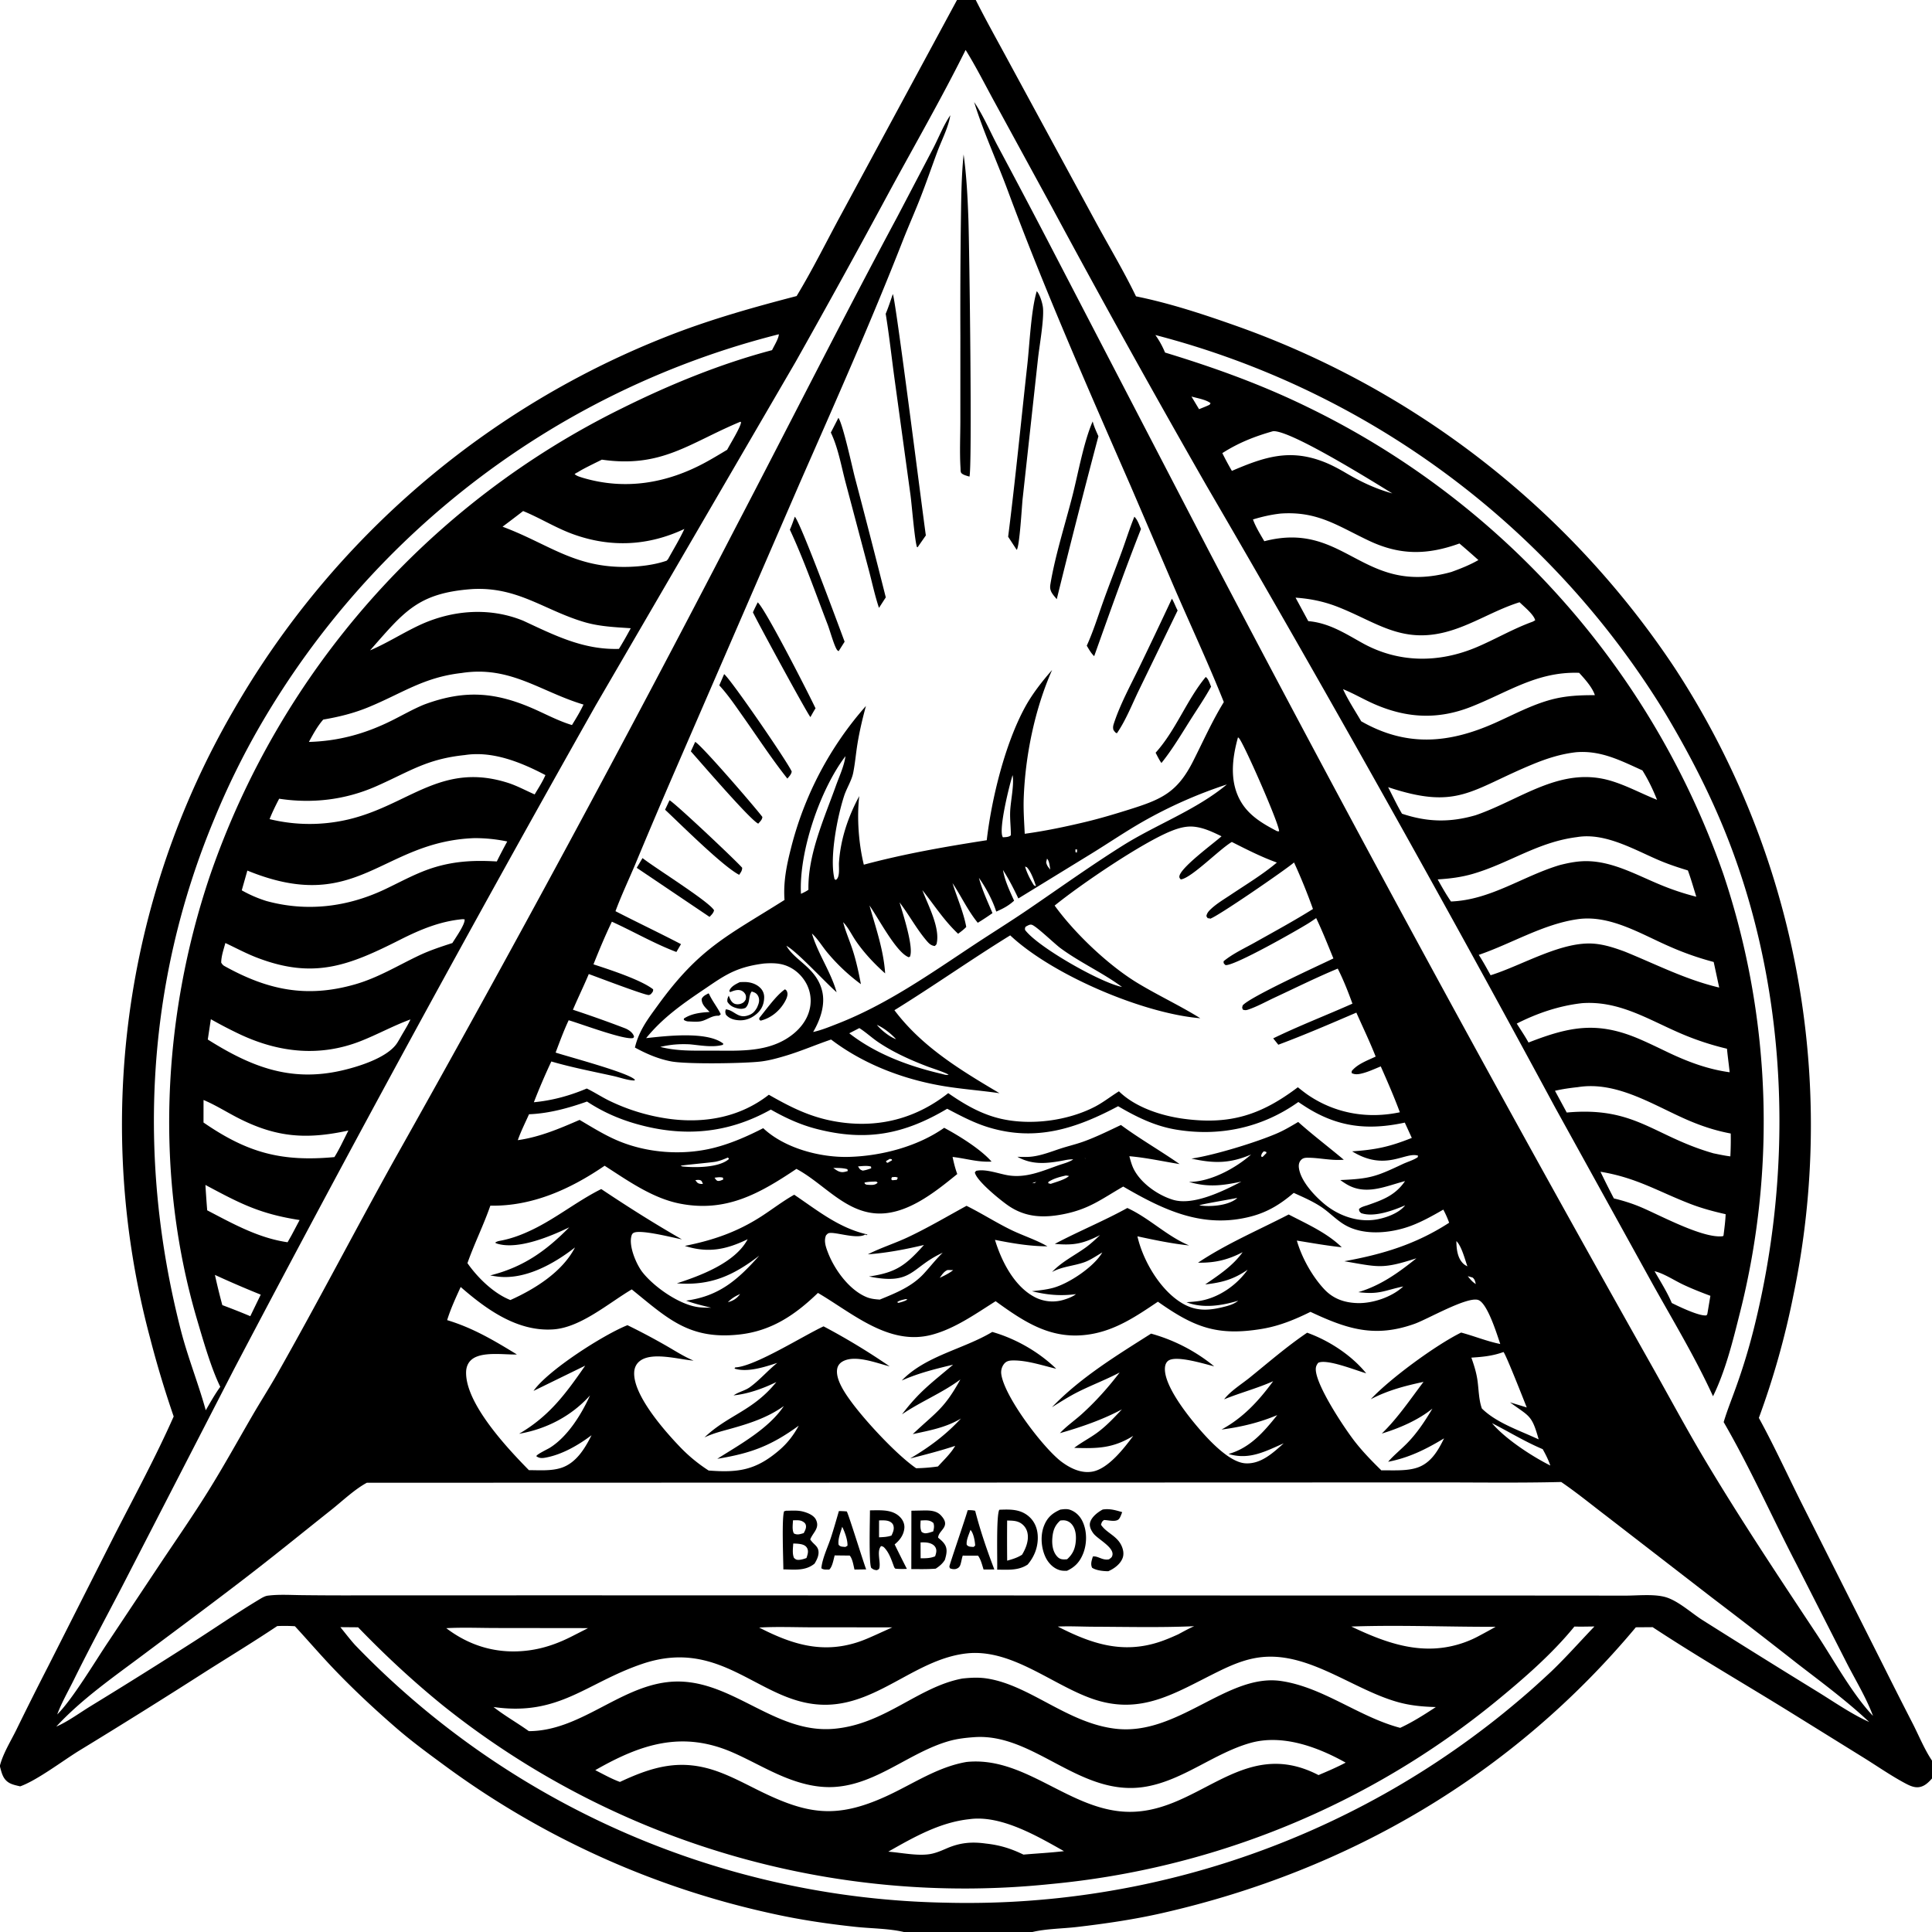 <svg xmlns="http://www.w3.org/2000/svg" viewBox="0 0 256 256"><path d="M126.807 0h2.485c1.471 2.918 3.08 5.763 4.626 8.642l11.264 20.753c1.774 3.27 3.726 6.525 5.343 9.873 4.381.887 8.737 2.311 12.95 3.798q1.11.39 2.214.802t2.198.847 2.18.891q1.085.457 2.161.935t2.143.979 2.122 1.021q1.056.522 2.101 1.065t2.08 1.106 2.055 1.149 2.033 1.19 2.008 1.23 1.983 1.272 1.957 1.31 1.93 1.351 1.902 1.389 1.873 1.427 1.845 1.465 1.814 1.502 1.783 1.538q.885.779 1.753 1.574.868.796 1.72 1.61.851.813 1.686 1.643.836.83 1.654 1.678.818.846 1.619 1.71t1.584 1.743 1.549 1.775 1.512 1.805q.747.91 1.476 1.836.728.925 1.438 1.865t1.4 1.894 1.361 1.922 1.322 1.95q.743 1.137 1.458 2.292.715 1.156 1.401 2.328.686 1.173 1.344 2.362.657 1.189 1.285 2.394t1.225 2.425 1.166 2.454 1.106 2.482 1.044 2.508.983 2.533.92 2.557.857 2.578.793 2.599.73 2.617q.349 1.313.665 2.635.317 1.32.6 2.65.284 1.328.535 2.663t.47 2.677.404 2.686.338 2.696.271 2.704q.12 1.353.206 2.709t.138 2.714.072 2.716.005 2.717q-.013 1.358-.061 2.716-.047 1.358-.128 2.714-.08 1.357-.194 2.71-.114 1.354-.261 2.705t-.327 2.697-.393 2.689-.46 2.677q-.245 1.337-.524 2.666-.823 4.1-1.96 8.124-1.136 4.024-2.58 7.948c2.05 3.737 3.828 7.642 5.74 11.452l10.744 21.344q1.964 3.934 3.975 7.845c.792 1.578 1.5 3.302 2.482 4.769v2.369c-.51.578-1.088 1.136-1.907 1.162-.64.02-1.268-.32-1.815-.617-1.783-.967-3.504-2.158-5.227-3.234l-9.447-5.86c-6.189-3.845-12.535-7.493-18.618-11.501l-2.226.016c-16.315 19.524-37.996 32.23-62.747 37.866-3.705.845-7.54 1.405-11.312 1.845-1.897.222-4.042.225-5.885.662h-17.057c-1.986-.465-4.29-.458-6.329-.673-3.714-.394-7.47-.95-11.117-1.762q-1.465-.32-2.922-.678-1.456-.357-2.903-.752-1.446-.395-2.882-.83-1.435-.433-2.86-.903-1.423-.471-2.834-.98-1.411-.508-2.808-1.053-1.397-.546-2.78-1.127-1.382-.582-2.748-1.2t-2.716-1.272-2.683-1.342-2.645-1.412-2.608-1.482-2.568-1.55q-1.273-.79-2.526-1.615-1.252-.826-2.483-1.683-1.23-.857-2.438-1.747c-2.158-1.585-4.322-3.171-6.349-4.925-2.875-2.487-5.709-5.129-8.335-7.878-1.76-1.843-3.42-3.778-5.148-5.652a22 22 0 0 0-2.344-.021c-3.07 2.05-6.224 3.974-9.344 5.946q-8.386 5.373-16.889 10.557c-2.182 1.34-5.555 3.92-7.826 4.736-.484-.118-1.034-.218-1.466-.472-.815-.478-.979-1.29-1.208-2.133v-.183c.419-1.586 1.41-3.177 2.14-4.651q2.087-4.275 4.262-8.506l8.828-17.454c2.642-5.152 5.44-10.32 7.783-15.612q-1.77-5.139-3.128-10.401-.348-1.3-.664-2.608t-.6-2.624-.536-2.637-.47-2.65-.405-2.66-.339-2.67q-.153-1.338-.273-2.678t-.207-2.683-.141-2.687-.075-2.69-.009-2.692.058-2.69.124-2.689q.078-1.344.19-2.685.111-1.34.256-2.679t.322-2.672q.177-1.334.388-2.663.21-1.329.453-2.653.243-1.323.518-2.64.276-1.318.583-2.628.308-1.31.648-2.612t.712-2.595.776-2.577.838-2.557.902-2.536q.466-1.263.963-2.513.498-1.25 1.026-2.488t1.086-2.463 1.146-2.434 1.207-2.406 1.265-2.376 1.323-2.343q.605-1.053 1.234-2.094.628-1.04 1.277-2.067.65-1.026 1.322-2.039.671-1.012 1.364-2.01.693-.999 1.407-1.982.713-.983 1.448-1.951.734-.968 1.489-1.92t1.53-1.888 1.569-1.856 1.608-1.821 1.647-1.787 1.684-1.752 1.72-1.715 1.757-1.68q.888-.83 1.792-1.64.905-.811 1.826-1.603.922-.792 1.86-1.564t1.893-1.524 1.924-1.484 1.956-1.442 1.986-1.4 2.014-1.359 2.043-1.315q1.03-.647 2.071-1.272t2.097-1.228q1.055-.602 2.123-1.182t2.147-1.138 2.171-1.092q1.091-.534 2.194-1.045t2.215-.999 2.236-.951 2.255-.904c5.458-2.124 11.085-3.706 16.746-5.178 2.163-3.566 4.03-7.383 6.03-11.049zm2.273 13.526c1.21 1.757 2.106 3.905 3.111 5.796q3.295 6.158 6.522 12.35l21.473 41.342q28.438 54.283 58.521 107.673c2.44 4.321 4.78 8.703 7.328 12.962 4.645 7.763 9.64 15.276 14.637 22.812 2.261 3.41 4.753 8.006 7.51 10.903l.11.178.061.08-.061-.08-.11-.178c-.892-2.42-2.361-4.806-3.533-7.111l-6.574-12.924c-3.26-6.269-6.138-12.78-9.68-18.894.483-1.61 1.129-3.183 1.688-4.768q1.281-3.578 2.22-7.259c5.252-20.674 4.713-43.334-2.655-63.435-2.356-6.425-5.423-12.472-8.921-18.341q-.702-1.153-1.431-2.288t-1.486-2.253-1.54-2.217-1.593-2.179-1.644-2.14-1.696-2.1-1.745-2.058q-.886-1.019-1.795-2.016-.91-.997-1.843-1.972t-1.89-1.927-1.934-1.881q-.98-.93-1.98-1.834-1.002-.905-2.024-1.786t-2.066-1.737q-1.043-.856-2.107-1.686-1.064-.831-2.147-1.636-1.084-.804-2.186-1.583t-2.224-1.53q-1.12-.752-2.259-1.476-1.138-.725-2.294-1.422t-2.328-1.366-2.36-1.309-2.39-1.252q-1.204-.612-2.421-1.195-1.218-.582-2.448-1.136-1.231-.553-2.475-1.076t-2.5-1.017-2.524-.956-2.546-.895q-1.279-.433-2.567-.834-1.289-.402-2.587-.772-1.297-.37-2.603-.71c.522.732.938 1.494 1.282 2.322 6.484 1.975 12.667 4.194 18.773 7.17q1.197.579 2.38 1.187t2.35 1.245 2.319 1.303q1.15.666 2.285 1.36 1.135.693 2.252 1.414 1.118.721 2.217 1.47 1.1.748 2.18 1.523t2.142 1.576q1.062.802 2.103 1.629 1.041.826 2.062 1.679 1.021.852 2.02 1.729t1.978 1.778 1.934 1.827 1.888 1.873 1.842 1.919 1.793 1.963 1.746 2.006 1.696 2.049 1.645 2.09 1.593 2.13 1.54 2.167 1.488 2.205 1.433 2.24q.702 1.13 1.377 2.275t1.321 2.309q.647 1.162 1.264 2.34.618 1.177 1.207 2.37.589 1.192 1.148 2.398.56 1.207 1.09 2.427.529 1.22 1.028 2.452.5 1.233.97 2.477.469 1.244.907 2.5.293.873.57 1.75.277.879.538 1.762t.507 1.77.475 1.78.444 1.787.411 1.795q.198.9.38 1.803.181.902.347 1.808t.314 1.814q.15.91.283 1.82.133.911.25 1.825t.218 1.829.184 1.832.153 1.835.12 1.838.086 1.84.054 1.84.02 1.842-.011 1.841q-.014.921-.045 1.842-.03.92-.077 1.84t-.11 1.838q-.064.919-.143 1.836-.08.917-.176 1.833t-.209 1.83-.24 1.826q-.129.912-.274 1.821-.144.91-.305 1.816-.161.907-.339 1.81-.177.904-.37 1.805T231 172.1t-.435 1.79c-.924 3.676-1.906 7.715-3.581 11.121-2.369-5.182-5.3-10.017-8.065-14.986L206.036 146.7q-22.405-41.562-46.175-82.36-10.553-18.43-20.614-37.134l-7.416-13.6c-1.278-2.326-2.48-4.737-3.882-6.989-3.177 6.392-6.767 12.624-10.17 18.902q-6.082 11.288-12.374 22.461L78.956 93.426q-24.646 43.653-47.964 88.029l-14.953 29.04c-2.094 4.015-4.236 7.993-6.238 12.056-.744 1.51-1.638 3.052-2.22 4.625l-.057.073.057-.073c2.03-2.003 5.078-7.122 6.777-9.645l7.057-10.606c2.065-3.084 4.186-6.147 6.149-9.298 2.067-3.317 3.949-6.731 5.911-10.109 1.082-1.86 2.245-3.673 3.306-5.546 5.26-9.288 10.187-18.78 15.369-28.113q23.378-41.555 45.289-83.902c7.173-13.731 14.132-27.564 21.454-41.22l4.782-9.13c.73-1.418 1.355-3.028 2.248-4.337-.242 1.576-1.145 3.295-1.702 4.79-.758 2.031-1.458 4.083-2.248 6.105-.75 1.922-1.594 3.807-2.347 5.729-4.234 10.82-8.958 21.425-13.63 32.063l-16.462 37.958q-2.737 6.308-5.378 12.657c-.87 2.052-1.826 4.076-2.6 6.166 2.88 1.481 5.809 2.869 8.68 4.365l-.61 1.04c-2.95-1.118-5.681-2.712-8.548-4.014-.89 1.855-1.678 3.742-2.439 5.652 2.035.668 6.273 2.032 7.904 3.307.028.32-.11.394-.295.641-.09.039-.17.104-.267.116-.478.062-7.08-2.467-7.963-2.778-.664 1.59-1.426 3.142-2.1 4.729 2.304.76 4.644 1.59 6.91 2.46.44.17.998.546 1.157 1.012.052.151.028.113-.067.264-1 .374-7.141-1.946-8.564-2.342-.657 1.394-1.183 2.844-1.73 4.282 1.68.55 9.808 2.706 10.514 3.611l-.089.089c-.901-.024-1.881-.397-2.77-.594-2.742-.606-5.529-1.139-8.225-1.927a86 86 0 0 0-2.314 5.402c2.427-.226 4.768-.868 7.01-1.819.995.482 1.934 1.1 2.931 1.593a26.3 26.3 0 0 0 8.246 2.459c4.653.57 9.218-.308 12.948-3.227 3.334 1.907 6.121 3.262 10.02 3.716 5.093.594 9.738-.766 13.75-3.927 2.145 1.491 4.352 2.78 6.92 3.381 3.975.93 8.906.296 12.53-1.59 1.095-.57 2.114-1.38 3.17-2.034 2.17 2.125 5.597 3.236 8.546 3.637 6.173.839 10.3-.504 15.16-4.174.483.381.967.773 1.48 1.114 3.61 2.399 7.846 3.086 12.037 2.2-.763-2.056-1.643-4.073-2.53-6.078-.744.301-1.523.667-2.294.88-.521.145-1.083.269-1.568-.001l.014-.26c.757-.942 2.103-1.412 3.173-1.921-.776-1.966-1.701-3.892-2.559-5.824-3.427 1.473-6.845 2.948-10.34 4.254l-.677-.843c3.43-1.67 7.011-3.047 10.498-4.599-.573-1.576-1.187-3.147-1.946-4.644-2.82 1.17-5.578 2.544-8.348 3.833-1.142.532-2.331 1.2-3.518 1.598-.295.099-.394.089-.687.023-.146-.276-.12-.274-.042-.58.947-1.118 10.133-5.306 12.02-6.221-.737-1.791-1.448-3.6-2.285-5.346q-.476.337-.966.65c-1.347.856-10.023 5.8-11.062 5.572-.208-.228-.246-.177-.237-.505 1.202-1 2.793-1.728 4.157-2.494 2.578-1.448 5.177-2.858 7.683-4.428q-1.12-3.138-2.507-6.167c-.976.866-10.39 7.357-11.153 7.462l-.097-.14-.039.117c-.244-.111-.205-.118-.323-.339.073-.4.305-.654.594-.926.77-.726 1.767-1.313 2.647-1.902 2.053-1.374 4.206-2.67 6.097-4.259-2.074-.746-4.005-1.736-5.969-2.728-1.6.925-5.374 4.814-6.768 4.965-.098-.127-.185-.184-.186-.355 0-1.117 4.614-4.474 5.588-5.363-1.17-.566-2.375-1.15-3.686-1.273-1.028-.097-2.033.195-2.977.575-3.886 1.564-12.013 7.089-15.45 9.88 2.675 3.696 7.156 7.95 11.025 10.285 2.707 1.634 5.59 2.973 8.276 4.645-7.602-.631-19.608-5.738-25.187-10.982-5.19 3.2-10.155 6.712-15.343 9.916 3.67 4.876 8.774 7.943 13.926 10.999-2.433-.358-4.896-.53-7.324-.929-5.352-.879-10.672-2.897-14.995-6.185-2.054.698-4.034 1.564-6.118 2.18-1.036.306-2.076.594-3.151.727-2.146.266-9.847.381-11.903-.006-1.712-.322-3.298-1.008-4.82-1.838.544-2.263 1.698-3.754 3.04-5.603 5.546-7.649 9.185-9.158 16.782-13.954l-.01-.14c-.145-2.335.298-4.492.873-6.74q.163-.651.347-1.297t.386-1.286.423-1.274.462-1.261.5-1.246q.258-.62.535-1.232.278-.611.573-1.214t.608-1.197.644-1.178q.331-.585.679-1.16.348-.574.713-1.137t.746-1.116.78-1.094.812-1.07.843-1.044.874-1.02c-.446 1.645-.846 3.328-1.121 5.01-.21 1.279-.313 2.596-.57 3.865-.207 1.022-.868 2.031-1.197 3.038-.887 2.714-1.918 7.98-1.324 10.8.06.287-.007.187.217.338.598-.33.38-1.678.422-2.296.215-3.126 1.206-6.065 2.689-8.811-.335 2.85-.079 6.317.605 9.088 5.346-1.439 10.82-2.39 16.288-3.24.646-5.53 2.416-12.77 5.085-17.652.949-1.736 2.264-3.42 3.572-4.902-2.297 5.186-3.567 11.398-3.76 17.054-.052 1.542.064 3.104.136 4.645 2.673-.363 5.345-.923 7.968-1.548 1.975-.47 3.912-1.05 5.849-1.658 4.277-1.341 6.379-2.228 8.498-6.42 1.335-2.642 2.512-5.294 4.066-7.825-2.012-5.046-4.318-9.983-6.477-14.966l-5.903-13.746c-5.65-12.921-11.34-25.846-16.25-39.072-1.445-3.894-3.227-7.758-4.454-11.72m48.822 77.742.057.05c.67 1.46 1.596 2.865 2.409 4.256 5.992 3.426 11.596 2.952 17.71.228 2.481-1.105 4.884-2.416 7.525-3.114 1.91-.504 3.766-.58 5.726-.573-.318-1.021-1.368-2.185-2.084-2.962-5.566-.192-9.374 2.551-14.3 4.495-4.403 1.738-8.53 1.532-12.85-.358-1.321-.579-2.577-1.315-3.904-1.875l-.232-.097zm-65.874 8.931c-3.376 4.437-6.183 12.697-5.894 18.239.34-.165.686-.314.989-.543-.095-4.666 2.096-9.46 3.644-13.786.433-1.21 1.103-2.64 1.261-3.91l.066-.073zm26.707 13.578-.111.478c.081.431.27.646.549.976l.052.139-.052-.139c-.082-.426-.121-1.15-.437-1.454m-16.58 4.1.064.077c.745 1.986 2.422 5.046 1.87 7.17l-.213.228c-.55-.047-.844-.395-1.187-.806-1.306-1.562-2.261-3.366-3.494-4.974.439 1.485 1.919 5.992 1.373 7.201-.222.073-.132.089-.337-.016-1.622-.831-3.868-5.142-5.021-6.773.837 2.95 1.876 5.922 2.076 8.998-1.45-1.293-2.761-2.682-3.868-4.284-.529-.765-1.05-1.855-1.695-2.501l-.067-.072.067.072c.316 1.213.826 2.378 1.22 3.569.499 1.509.835 3.083 1.132 4.643q-1.263-.93-2.401-2.007-1.139-1.078-2.136-2.288c-.619-.763-1.229-1.771-1.953-2.415l-.057-.073.056.073c.77 2.612 2.417 4.945 3.2 7.547l.073.236c-1.548-1.355-5.237-5.39-6.657-6.16l-.053-.064.053.064c1.13 2.01 3.988 2.907 4.739 5.998.448 1.842-.266 3.851-1.195 5.427 1.09-.238 2.196-.695 3.238-1.102 6.482-2.53 12.165-6.532 17.929-10.349 2.43-1.61 4.91-3.144 7.32-4.787 4.182-2.851 8.255-5.775 12.544-8.468 4.465-2.802 9.739-4.717 13.791-8.097a60.7 60.7 0 0 0-11.138 4.93c-2.293 1.31-4.494 2.809-6.744 4.195l-9.748 5.98c-.613-1.297-1.265-2.562-2.037-3.773.254 1.462.872 2.727 1.474 4.07-.731.671-1.469 1.056-2.368 1.444-.471-1.489-1.39-3.202-2.294-4.47.43 1.62 1.15 3.132 1.798 4.673-.64.448-1.279.879-1.951 1.279-1.323-1.619-2.19-3.525-3.345-5.254.589 1.913 1.461 3.84 1.819 5.808-.33.345-.698.617-1.08.903-1.865-1.759-3.094-3.713-4.663-5.69l-.07-.085zm13.744 4.917c-.109.244-.074.108-.083.413 1.636 2.248 10.017 7.011 12.855 7.572l.078.066-.078-.066c-2.58-1.9-5.57-3.24-8.163-5.151-.756-.557-3.161-2.885-3.772-3.084-.299-.096-.57.122-.837.25m-19.773 12.957.062.053c.578.697 1.686 1.594 2.545 1.897l.184.084.082.09-.082-.09-.184-.084c-.623-.701-1.677-1.541-2.545-1.897zm47.814 22.977c-.701.163-4.845.841-5.02.991 1.412.217 3.596.05 4.798-.79.125-.087.133-.104.222-.2l.06-.073zm22.245.986c-1.576.684-4.14 1.631-5.837 1.029-.222-.224-.243-.224-.277-.533.287-.293.752-.383 1.134-.516 2.055-.712 3.69-1.32 4.97-3.191-2.566.667-5.167 1.942-7.729.428q-.439-.266-.854-.566c3.96-.172 4.716-.442 8.273-2.118.65-.306 1.391-.503 1.987-.905l.049-.205c-1.68-.577-4.302 2.161-8.736-.577 3.156-.216 4.954-.602 7.906-1.779l-.927-2.028c-4.899 1.053-8.915.626-13.222-2.146q-.446-.287-.885-.584c-4.782 3.402-10.395 4.619-16.195 3.657-2.806-.465-5.253-1.673-7.684-3.098-5.56 2.958-10.869 4.707-17.156 2.803-1.937-.587-3.71-1.531-5.494-2.468-5.738 3.403-10.75 4.363-17.317 2.671-2.16-.556-4.122-1.462-6.054-2.562-5.696 3.19-11.575 3.687-17.857 1.891-2.345-.67-4.461-1.614-6.498-2.955-2.477.876-5.045 1.579-7.685 1.685-.504 1.13-1.078 2.264-1.485 3.431 2.894-.405 5.53-1.532 8.187-2.685 1.61.948 3.21 1.95 4.928 2.694 3.945 1.708 8.745 2.06 12.907.998 2.255-.576 4.43-1.532 6.494-2.594 2.823 2.657 7.535 3.904 11.327 3.805 4.295-.111 9.11-1.36 12.654-3.854 1.963 1.053 4.825 2.82 6.276 4.476-1.814.105-3.393-.418-5.165-.615.165.779.344 1.517.622 2.264-2.992 2.43-6.883 5.594-10.981 5.199-4.101-.396-6.876-4.044-10.331-5.881-4.892 3.276-9.332 5.808-15.469 4.595-3.63-.718-6.882-3.041-9.946-5.012-4.511 3.084-9.574 5.394-15.145 5.29-.893 2.585-2.126 5.036-3.032 7.617 1.344 1.925 3.476 4.015 5.69 4.887 3.24-1.453 6.885-3.721 8.558-6.967-2.768 2.163-6.622 4.323-10.278 3.857q-.48-.064-.958-.15c4.357-1.09 7.358-3.208 10.473-6.372-2.423 1.173-6.693 2.973-9.459 2.188-.19-.054-.209-.072-.358-.154.284-.207.518-.222.848-.289 1.497-.302 2.832-.823 4.203-1.493 3.126-1.526 5.898-3.776 9.01-5.325 3.505 2.344 7.023 4.57 10.684 6.666-1.174-.221-5.54-1.36-6.41-.854-.175.101-.234.254-.283.446-.35 1.379.682 3.764 1.48 4.775 1.553 1.968 4.968 4.373 7.544 4.634.51.052 1.026.055 1.538.056-1.113-.279-2.231-.531-3.306-.938 4.384-.592 6.84-2.757 9.688-5.958-3.466 2.66-6.468 4.006-10.913 3.665 3.095-1.001 7.628-2.694 9.313-5.723q.029-.058.056-.117l.048-.06-.048.06c-2.854 1.384-5.256 1.86-8.316.881 3.77-.754 6.956-1.846 10.213-3.96 1.42-.923 2.808-1.995 4.282-2.821 3.127 2.113 5.933 4.417 9.7 5.267l-.057.07-.059-.15.04.177-.23-.092c-.046.026-.089.059-.138.08-1.245.527-4.074-.538-4.74-.237-.117.053-.196.166-.294.25-.332.758-.03 1.575.252 2.31.866 2.252 2.81 4.936 5.097 5.885.576.239 1.15.293 1.764.335 2.163-.888 4.264-1.717 5.876-3.48.829-.905 1.577-1.878 2.463-2.73-4.289 1.963-3.907 4.333-9.767 3.149 3.622-.521 4.872-1.492 7.283-4.175l.059-.062-.059.062c-2.42.575-4.953 1.06-7.435 1.24 1.724-.878 3.579-1.453 5.326-2.277 2.644-1.247 5.186-2.75 7.75-4.152 1.995.988 3.871 2.195 5.871 3.174 1.569.768 3.344 1.322 4.843 2.191-2.383-.008-4.616-.394-6.944-.854.837 2.76 2.48 6.035 5.107 7.496q.109.063.221.119.113.057.228.108t.232.096.237.084.24.073.245.061q.122.028.246.05.125.02.25.036.124.015.25.024.125.01.251.012.126.003.251 0 .126-.004.252-.014.125-.01.25-.025t.249-.037.246-.05.244-.062c.528-.152 1.308-.427 1.728-.78l.06-.075-.06.075c-2.042.269-3.841.105-5.833-.389.93-.104 1.869-.192 2.775-.434 2.126-.567 5.457-2.805 6.55-4.701l.052-.058-.051.058c-.767.442-1.574 1.015-2.41 1.306-1.453.506-2.849.538-4.252 1.283 1.309-1.364 2.854-2.108 4.374-3.183.713-.504 1.352-1.112 1.991-1.705-2.29 1.148-3.457 1.382-6 1.167 3.162-1.68 6.471-3.025 9.615-4.76 2.938 1.353 5.2 3.709 8.187 4.964-2.323-.244-4.571-.719-6.852-1.21.726 3.187 2.96 7.033 5.797 8.788 1.824 1.127 3.463 1.092 5.477.604.719-.174 1.499-.375 2.075-.861l.064-.079-.064.079c-2.15.656-4.688 1.058-6.844.202.592-.043 1.19-.08 1.775-.18 2.504-.424 4.87-2.067 6.322-4.125-1.881 1.288-3.37 1.689-5.621 1.949 1.83-1.266 3.641-2.442 4.961-4.274-1.98 1.03-3.677 1.425-5.91 1.391 3.766-2.518 7.999-4.312 12.01-6.387 2.408 1.253 5.074 2.426 7.031 4.34-1.99-.207-3.971-.567-5.947-.882.643 2.243 2.026 4.728 3.619 6.434 1.198 1.283 2.678 1.794 4.401 1.847 2.029.064 4.593-.807 6.076-2.204l.066-.065-.066.065c-2.518.533-3.152 1.102-5.947.755 2.974-.889 5.283-2.554 7.694-4.486l.07-.075-.07.075c-4.552 1.465-4.976 1.168-9.554.39 5.103-.924 9.507-2.258 13.892-5.103a13 13 0 0 0-.773-1.738c-1.36.78-2.743 1.562-4.212 2.121-2.648 1.008-6.301 1.395-8.85-.102-1.138-.668-2.055-1.679-3.158-2.403-1.12-.734-2.383-1.281-3.6-1.832-1.719 1.469-3.413 2.533-5.623 3.115-6.388 1.68-11.6-.828-16.969-3.953-2.922 1.68-4.522 2.999-7.98 3.671-2.62.51-4.988.41-7.248-1.143-1.017-.699-4.221-3.281-4.433-4.4l.16-.207c1.26-.289 2.917.359 4.183.579 2.372.412 4.493-.516 6.669-1.294.629-.225 1.48-.424 2.022-.804-.557-.036-1.129.118-1.677.213-2.03.353-3.842.492-5.72-.56.666.022 1.349.053 2.01-.036 1.272-.171 2.417-.626 3.623-1.026 1.04-.344 2.11-.587 3.141-.959 1.69-.61 3.322-1.423 4.946-2.19 2.498 1.84 5.227 3.401 7.777 5.179-2.215-.357-4.428-.852-6.663-1.043.161.582.32 1.196.597 1.735.967 1.875 3.187 3.425 5.182 4.035 2.677.819 6.661-1.15 9.07-2.407-2.554.538-4.411.78-6.952.04 2.822.017 6.167-1.799 8.24-3.63-2.832 1.207-4.918 1.2-7.911.542 2.982-.436 8.607-2.154 11.38-3.36.964-.419 1.864-.96 2.767-1.493 1.953 1.746 4.038 3.321 6.043 5.006l-.132.008-.221.009c-1.475.071-2.884-.27-4.342-.284-.416-.004-.748.014-1.03.366-.234.292-.27.652-.22 1.008.246 1.764 2.165 3.789 3.501 4.86 1.797 1.44 4.182 2.294 6.494 1.989 1.338-.177 3.238-.83 4.076-1.915l.04-.07zm-61.67 9.607-.183.09-.081.081.081-.08zc.618-.288 1.247-.597 1.784-1.019-.25-.014-.496-.016-.746-.017-.487.2-.733.627-1.038 1.035m-26.448 2.15c-.591.249-1.175.605-1.613 1.08.71-.195 1.17-.488 1.614-1.08l.056-.066zm66.933.154-.172.172-.108.106-.094.071.094-.071.108-.106zl.124-.124zm-94.303 12.678c1.868-2.709 9.256-7.44 12.444-8.707q2.542 1.24 4.998 2.644c1.233.7 2.456 1.506 3.766 2.052-1.944-.15-5.577-1.228-7.17.089-.446.369-.67.872-.701 1.445-.163 2.974 3.898 7.626 5.93 9.756q.879.936 1.865 1.757.987.82 2.067 1.515c3.95.307 6.27-.043 9.36-2.694 1.09-.936 1.898-1.989 2.58-3.247-3.663 2.657-6.298 3.656-10.793 4.39 3.01-1.912 6.8-3.975 8.822-6.994-2.14 1.525-4.502 2.296-7.011 2.997-1.194.333-2.39.623-3.51 1.166 3.12-2.984 6.444-3.5 9.526-7.344-1.728.857-3.746 1.575-5.677 1.772l.202-.124c.625-.374 1.375-.537 1.966-.964 1.3-.938 2.375-2.215 3.634-3.221-1.61.53-3.974 1.309-5.672.756l.097-.157.133-.008c2.63-.221 8.89-4.181 11.574-5.432a88 88 0 0 1 8.753 5.301c-1.72-.424-4.567-1.588-6.232-.648-.363.205-.622.525-.707.937-.284 1.373 1.011 3.244 1.78 4.301 1.911 2.629 6.08 7.123 8.67 8.909a23 23 0 0 0 2.891-.234c.769-.847 1.718-1.736 2.284-2.73l.049-.064-.05.064c-1.965.652-3.961 1.162-5.966 1.672 2.555-1.516 4.708-3.106 6.733-5.3-1.957 1.195-4.18 1.593-6.387 2.072 3.091-2.924 4.14-3.311 6.307-7.242-2.4 1.79-5.254 2.924-7.736 4.624 2.348-3.085 3.923-4.154 6.773-6.582-2.359.564-4.574 1.108-6.805 2.1 3.18-3.297 8.13-4.127 11.997-6.44 3.11.892 6.152 2.632 8.472 4.88-1.82-.434-3.887-1.134-5.754-1.102-.447.008-.829.07-1.133.429-.304.36-.453.869-.397 1.336.358 2.997 5.619 9.902 8.003 11.672 1.157.858 2.587 1.554 4.063 1.295 2.116-.373 4.23-3.125 5.423-4.74-2.682 1.66-4.745 1.69-7.82 1.59.922-.704 1.972-1.244 2.919-1.919 1.278-.91 2.329-2.046 3.4-3.182-2.508 1.357-5.47 2.374-8.213 3.153.847-.921 1.983-1.699 2.917-2.546 1.852-1.68 3.481-3.506 4.996-5.491-1.767.931-3.637 1.637-5.423 2.525-1.227.61-2.386 1.354-3.547 2.078 3.809-3.959 8.535-6.832 13.135-9.754q.572.158 1.134.346.563.187 1.114.404.552.216 1.092.462.54.245 1.067.518.526.272 1.038.572.511.3 1.007.626t.973.677.936.727c-1.213-.287-4.992-1.493-6.068-.753-.268.184-.405.514-.444.826-.27 2.19 2.642 5.942 3.936 7.508 1.383 1.673 4.397 5.14 6.725 5.273 2.054.118 3.646-1.388 5.065-2.65-2.465 1.08-4.563 2.236-7.314 1.411 2.84-.792 4.677-2.923 6.455-5.153-2.35.998-4.854 1.593-7.38 1.914 2.865-1.558 4.925-3.794 6.84-6.405-2.082.939-4.367 1.53-6.496 2.403.823-1.094 2.338-2.027 3.405-2.891 2.513-2.034 4.91-4.116 7.595-5.938 2.9 1.04 5.875 2.98 7.824 5.38-1.368-.383-5.242-1.958-6.362-1.387-.231.302-.328.532-.316.912.074 2.165 3.83 7.815 5.241 9.606 1.054 1.338 2.23 2.541 3.446 3.73 1.519-.03 3.372.126 4.817-.382 1.779-.626 2.716-2.265 3.493-3.86-2.383 1.442-4.651 2.575-7.41 3.103.745-.864 1.663-1.595 2.465-2.409 1.376-1.395 2.405-2.967 3.404-4.638-1.903 1.538-4.385 2.603-6.711 3.309 2.074-2 3.795-4.556 5.53-6.849-2.504.543-4.695 1.106-6.987 2.299 2.567-2.75 8.63-7.187 11.971-8.833 1.75.466 3.4 1.155 5.183 1.516q-.046-.148-.095-.294c-.389-1.13-1.645-5.188-2.846-5.547-1.505-.45-6.702 2.56-8.42 3.171-5.279 1.88-8.933.689-13.784-1.59-2.05 1.012-4.098 1.86-6.365 2.244-6 1.014-9.058-.207-13.853-3.589-2.816 1.894-5.555 3.767-8.983 4.317-5.045.811-8.6-1.544-12.519-4.382-2.648 1.669-5.397 3.635-8.456 4.445-5.687 1.506-10.516-2.868-15.089-5.544-3.022 2.916-6.157 5.048-10.435 5.513-6.646.723-9.514-2.165-14.235-5.978-3.072 1.814-6.758 5.045-10.382 5.297-4.772.332-8.898-2.661-12.286-5.618-.653 1.432-1.328 2.886-1.792 4.392 3.435 1.041 6.207 2.694 9.244 4.55-1.656.062-4.752-.47-6.068.737-.447.41-.648.973-.665 1.569-.118 4.193 5.512 10.166 8.32 13.023 1.379.005 2.931.127 4.255-.294 2.002-.636 3.162-2.567 4.046-4.335-1.756 1.323-3.899 2.566-6.088 2.968-.47.087-.817.104-1.225-.183-.012-.226 1.472-.925 1.778-1.115 2.377-1.478 4.209-4.458 5.332-6.943-2.47 2.75-5.793 4.462-9.398 5.083 4.004-2.338 6.162-5.282 8.761-9.028zm126.93 4.213.07.061c1.746 2.08 5.268 4.381 7.728 5.615-.264-.775-.61-1.454-1.008-2.168-2.373-1-4.446-2.289-6.72-3.447zM7.457 228.784c1.53-.663 3.059-1.794 4.488-2.673q6.988-4.274 13.886-8.692c2.82-1.809 5.6-3.726 8.469-5.452.347-.209.764-.475 1.169-.532q.074-.01.149-.017c1.44-.17 2.95-.066 4.399-.053q3.443.04 6.886.032l26.689-.008 87.923.022 43.977.007 9.86.01c1.603.001 3.582-.221 5.13.142 1.776.416 3.612 2.163 5.154 3.126q7.483 4.724 15.022 9.358c2.222 1.356 4.546 2.996 6.905 4.066l.112.05.074.059-.075-.06c-2.951-2.78-6.287-5.246-9.496-7.718q-5.617-4.415-11.304-8.738l-13.978-10.802c-1.988-1.514-3.964-3.135-6.028-4.54-5.558.139-11.135.054-16.695.056l-30.804.011-110.76.034c-1.652.893-3.235 2.421-4.714 3.594-3.44 2.73-6.85 5.507-10.32 8.196-4.818 3.737-9.745 7.372-14.627 11.027-3.926 2.94-8.155 5.879-11.492 9.495l-.079.062zm95.745-184.492q-1.338.337-2.667.708-1.33.37-2.649.773-1.319.404-2.628.84-1.309.437-2.606.905-1.298.469-2.584.97-1.285.5-2.558 1.034-1.272.532-2.531 1.097-1.26.564-2.504 1.16-1.244.595-2.474 1.221-1.229.627-2.442 1.284t-2.41 1.343-2.376 1.404q-1.178.717-2.34 1.462-1.16.746-2.302 1.52-1.142.775-2.264 1.577-1.122.803-2.224 1.633t-2.183 1.688-2.14 1.742-2.096 1.794-2.05 1.846-2.004 1.897-1.956 1.946-1.906 1.994-1.857 2.041q-.915 1.033-1.805 2.087t-1.752 2.132q-.863 1.076-1.699 2.174t-1.644 2.216-1.588 2.255-1.532 2.296-1.474 2.332-1.415 2.368q-1.756 3.027-3.3 6.167-1.545 3.14-2.871 6.379c-9.036 21.695-10.229 44.952-4.42 67.643.925 3.612 2.323 7.069 3.315 10.65.61-1.06 1.206-2.119 1.923-3.112-1.198-2.41-2.297-6.256-3.076-8.894-5.616-19.042-4.645-39.899 1.65-58.664q.43-1.256.89-2.501t.952-2.479q.49-1.233 1.011-2.454t1.072-2.43q.551-1.207 1.131-2.401t1.19-2.374 1.247-2.343 1.305-2.312q.666-1.149 1.36-2.28.695-1.132 1.417-2.246.721-1.114 1.47-2.21.75-1.096 1.525-2.173.776-1.078 1.578-2.135.801-1.058 1.63-2.096.827-1.039 1.68-2.056.852-1.017 1.73-2.014.877-.996 1.779-1.97.901-.975 1.827-1.927t1.873-1.88 1.919-1.835q.97-.906 1.964-1.787.992-.882 2.006-1.739 1.014-.856 2.049-1.688t2.09-1.638 2.128-1.586 2.168-1.533q1.093-.754 2.204-1.48 1.111-.727 2.24-1.425 1.128-.7 2.274-1.37 1.145-.671 2.307-1.314t2.338-1.257 2.369-1.199c6.273-3.117 13.037-5.885 19.814-7.67.247-.525.892-1.556.901-2.106m54.676 8.253 1.006 1.677c.462-.194.94-.37 1.39-.587l.136-.203c-.555-.473-1.815-.678-2.532-.887M98.11 55.88c-6.764 2.814-10.422 6.172-18.361 5.026-.399.215-3.291 1.57-3.404 1.858l.162-.186-.37.234c.28.28.713.372 1.081.498 5.649 1.679 11.172.73 16.281-2.05.968-.526 1.911-1.099 2.855-1.665.336-.655 1.821-3.053 1.835-3.645zm70.587 1.253c-2.441.69-4.58 1.53-6.732 2.907q.593 1.199 1.267 2.353c4.339-1.86 7.724-2.994 12.356-1.123.897.363 1.757.827 2.595 1.311 2.066 1.225 3.983 2.151 6.31 2.8-2.507-1.533-13.467-8.388-15.796-8.248m-99.38 10.583q-1.354 1.05-2.728 2.074c6.061 2.253 9.537 5.476 16.557 5.325 1.678-.036 3.601-.267 5.194-.822l.191-.22c.718-1.316 1.527-2.624 2.151-3.985-4.751 2.237-9.694 2.503-14.672.721-2.345-.84-4.411-2.16-6.693-3.093m100.392.33c-1.254.136-2.479.416-3.685.784.372 1.019.962 1.95 1.502 2.886 10.762-2.803 12.98 7.353 24.775 4.077 1.23-.444 2.458-.928 3.593-1.582q-1.238-1.117-2.511-2.195c-4.267 1.535-7.862 1.59-12.013-.379-4.16-1.972-6.786-3.921-11.661-3.59M62.622 78.052c-7.265.51-9.07 3.005-13.587 8.126 2.235-.953 4.278-2.272 6.472-3.306 4.312-2.031 9.266-2.448 13.72-.663l.101.04c4.135 1.923 7.967 3.88 12.686 3.732a52 52 0 0 0 1.563-2.737c-2.078-.14-4.168-.225-6.177-.822-5.293-1.572-8.78-4.68-14.778-4.37m109.045 1.141 1.685 3.11c2.714.233 4.812 1.587 7.135 2.885 4.818 2.693 10.196 2.69 15.224.547 2.502-1.066 4.806-2.434 7.382-3.36l.329-.185c-.187-.775-1.509-1.835-2.072-2.388-3.433 1.066-6.488 3.141-9.986 3.997-5.837 1.427-9.121-1.441-14.15-3.402-1.799-.701-3.622-1.074-5.547-1.204m-110.476 9.98c-5.075.57-7.89 2.695-12.405 4.549-1.942.797-3.891 1.272-5.954 1.626-.767.866-1.35 1.949-1.901 2.962 3.916-.112 7.41-1.066 10.92-2.803 1.438-.712 2.833-1.523 4.316-2.136 5.52-2.063 9.704-1.66 14.98.746 1.52.694 3.037 1.474 4.641 1.957.549-.89 1.083-1.767 1.53-2.714-5.692-1.7-9.692-5.181-16.127-4.187M164.04 97.7c-.775 2.776-1.147 5.851.349 8.462 1.097 1.917 2.934 2.987 4.838 3.978l.258.015c.086-.825-4.463-11.166-5.252-12.267-.069-.096-.111-.122-.194-.188m44.805 1.974c-2.037.23-3.906.834-5.797 1.616-8.188 3.387-9.904 6.084-19.114 3.014.603 1.166 1.173 2.387 1.839 3.517 3.367 1.123 6.35 1.185 9.755.2 6.03-2.07 11.303-6.58 17.998-4.537 2.093.639 4.014 1.692 6.041 2.496-.541-1.362-1.16-2.653-1.937-3.897-2.897-1.31-5.509-2.678-8.785-2.41m-147.25.376c-5.057.521-7.281 2.161-11.707 4.12-4.093 1.81-8.478 2.34-12.897 1.665-.464.89-.9 1.77-1.27 2.705q.727.177 1.465.306.737.129 1.481.208t1.493.108 1.496.008 1.494-.093 1.484-.192q.739-.12 1.468-.29.728-.17 1.444-.39c7.104-2.15 11.399-7.1 19.698-4.493 1.271.4 2.39 1.027 3.602 1.553.493-.834 1.044-1.67 1.426-2.56-3.193-1.678-6.982-3.232-10.676-2.655m72.577 2.663c-.424 1.325-1.874 7.15-1.316 8.18.01.02.026.037.039.056.369-.034.767-.008 1.051-.274-.002-1.054-.136-2.082-.095-3.14.053-1.376.554-3.565.321-4.822m74.792 8.208c-5.203.653-8.912 3.424-13.716 4.846-1.568.465-3.121.662-4.749.758.554.996 1.115 1.99 1.763 2.928 5.284-.206 9.523-3.377 14.46-4.838 1.29-.322 2.505-.554 3.841-.5 3.315.133 6.36 1.847 9.366 3.09q2.36.99 4.84 1.618c-.366-1.158-.697-2.345-1.116-3.485-1.28-.389-2.54-.804-3.774-1.327-3.315-1.407-7.175-3.72-10.915-3.09m-146.112.136c-12.373.448-15.483 10.267-30.077 4.3l-.742 2.616a16.7 16.7 0 0 0 3.29 1.423c5.354 1.457 10.709.8 15.699-1.566 2.207-1.046 4.31-2.24 6.667-2.938 2.747-.814 5.309-.911 8.14-.743q.664-1.338 1.383-2.648a21 21 0 0 0-4.36-.444m82.048.505h.117zm-2.409 1.005.025.374.179.024.032-.403c-.079-.001-.16-.017-.236.005m-6.666 2.256c.254.875.69 1.721 1.179 2.487l.277.128c-.256-.763-.667-1.949-1.215-2.517zm-74.535 6.975c-2.975.274-5.628 1.385-8.27 2.72-6.796 3.433-11.431 5.281-18.989 2.37-1.436-.554-2.781-1.279-4.17-1.933-.225.85-.539 1.712-.551 2.595.114.194.194.3.38.429 5.736 3.2 10.908 4.305 17.365 2.452 3.06-.878 5.651-2.49 8.496-3.836 1.41-.667 2.91-1.159 4.393-1.637.365-.612 1.724-2.508 1.617-3.141zm147.796-.005c-4.595.644-8.783 3.242-13.144 4.734.572.872 1.066 1.788 1.571 2.7 4.226-1.323 9.484-4.585 13.815-4.173 1.379.132 2.657.561 3.95 1.035 4.206 1.706 8.072 3.718 12.525 4.768l-.73-3.389q-3.015-.795-5.865-2.06c-3.761-1.632-7.85-4.207-12.122-3.615m-107.858 5.878c-1.355.173-2.622.448-3.882.986-1.435.612-2.704 1.526-3.99 2.394-2.873 1.938-5.532 3.789-7.74 6.507 2.553-.272 8.082-.957 10.221.727l-.048.16c-1.344.384-3.007.063-4.384-.067-1.393-.064-2.561.025-3.917.345 2.276.578 4.391.49 6.715.491 3.321 0 6.929.26 9.903-1.51 1.487-.886 2.77-2.237 3.174-3.961q.03-.121.053-.244.023-.122.04-.246.016-.123.026-.247.01-.125.015-.25.003-.124.001-.249-.002-.124-.011-.249-.01-.124-.025-.248-.015-.123-.037-.246t-.05-.244-.062-.241-.075-.238-.087-.233-.098-.23-.11-.223-.122-.217-.133-.211c-.735-1.114-1.864-1.927-3.183-2.185-.72-.14-1.467-.123-2.195-.071m108.429 5.252c-3.022.33-5.972 1.329-8.678 2.707.522.829 1.086 1.652 1.558 2.51 5.518-2.155 9.193-2.848 14.793-.42 1.3.563 2.577 1.193 3.857 1.802 2.59 1.219 5.153 2.168 8.005 2.558-.112-1.039-.261-2.078-.358-3.118q-1.628-.386-3.215-.915-1.587-.53-3.12-1.2c-4.234-1.846-8.03-4.26-12.843-3.924M27.939 135.05l-.407 2.692c5.636 3.55 10.847 5.662 17.649 4.13 2.191-.493 6.194-1.696 7.466-3.706.179-.283.344-.576.509-.867.414-.725.89-1.457 1.23-2.218-2.264.828-4.335 1.977-6.559 2.856-5.373 2.123-10.747 1.565-15.911-.826q-2.028-.955-3.977-2.06m85.93 1.177-1.337.688c3.5 2.734 7.86 4.352 12.147 5.354.309.067.73.239 1.025.13l.07.083c-.123-.252-2.343-.963-2.823-1.145-2.27-.862-4.527-1.872-6.55-3.228-.872-.586-1.647-1.32-2.532-1.882m95.217 7.822c-1.03.111-2.032.249-3.043.485l1.559 2.882c9.084-.832 11.475 3.123 19.444 5.405.743.15 1.483.314 2.235.404.052-1.013.07-2.015.05-3.03-1.961-.366-3.78-.958-5.613-1.744-4.552-1.952-9.431-5.235-14.632-4.402M26.97 145.754l-.005 2.984c5.8 3.997 10.286 5.234 17.344 4.583.316-.49.58-1.002.851-1.518l1-2.001c-5.506 1.195-9.484.948-14.564-1.64-1.538-.784-3.038-1.742-4.626-2.408m140.497 6.796c-.223.217-.3.32-.363.626l.09.136.128-.036.494-.498-.042-.151zm-71.027.83c-.53.232-1.044.437-1.615.551-.576.115-4.553.464-4.635.54l.213.088c1.635.179 4.762.179 6.103-.916.034-.028.06-.064.088-.096-.049-.058-.088-.13-.154-.166m47.3.103.131.052-.094-.065zm-25.332.08h.153zm-.5-.01-.495.286.027.163.18.076.582-.34-.04-.13zm-4.21.999c.221.36.222.407.608.56.404-.053.753-.174 1.135-.311l-.028-.227c-.542-.154-1.156-.056-1.715-.023m-3.283.212c.445.308.802.61 1.375.537.186-.024.37-.08.548-.135l-.052-.241c-.599-.175-1.25-.166-1.87-.162m101.656.499q.857 1.782 1.775 3.535c1.19.286 2.322.637 3.455 1.106 2.537 1.05 8.33 4.242 10.982 3.901l.09-.087c.115-.94.246-1.882.282-2.83-1.613-.364-3.173-.78-4.72-1.38-4.282-1.66-7.096-3.459-11.864-4.245m-70.855.504c-.772.17-1.662.4-2.315.862l.008.162.316.078c.718-.255 1.865-.547 2.429-1.042-.146-.025-.29-.06-.438-.06m-46.54.287c.117.142.244.392.436.42.255.036.488-.088.719-.182l-.04-.25c-.394-.09-.72-.04-1.114.012m23.502-.069-.089.275.149.131.6-.062.126-.28c-.283-.146-.475-.084-.785-.064m-26.047.393c.25.31.285.44.711.495.093.012.203.007.297.005-.085-.175-.131-.412-.324-.484-.236-.088-.44-.042-.684-.016m23.841.182c-.482.02-.959.022-1.43.14.097.244.014.144.277.277.439.024 1.055.124 1.407-.21.025-.024.044-.053.066-.08-.234-.145-.121-.123-.32-.127m21.04.123-.243.105.335-.026.2-.157zm-109.796.328q.101 1.682.235 3.362c3.395 1.772 6.805 3.683 10.652 4.231l.52-.917 1.073-2.026c-5.281-.818-7.875-2.185-12.48-4.65m165.759 7.441c.01 1.042.136 2.293.97 3.035.142.126.322.226.491.308-.335-.93-.77-2.682-1.461-3.343m26.26 3.99c.78 1.368 1.672 2.764 2.282 4.213.888.444 3.714 1.806 4.607 1.633l.105-.181.403-2.405c-1.247-.467-2.476-.947-3.68-1.52-1.143-.546-2.501-1.45-3.717-1.74m-190.76.49q.442 2.014.98 4.003 1.869.695 3.708 1.466l.39-.809.992-2.044a136 136 0 0 1-6.07-2.615m166.01.167c.317.406.615.773 1.061 1.043-.086-.362-.122-.607-.42-.861zm-74.517 3.047c-.389.099-.78.147-1.097.403l.179.087c.427-.113.805-.209 1.184-.44-.211-.064-.121-.061-.266-.05m79.25 7.002c-1.422.522-2.755.65-4.259.745.352.993.658 1.953.808 2.998.173 1.206.165 2.489.552 3.648l.03.09c1.68 1.662 4.226 2.64 6.369 3.576l1.159.515c-.917-3.274-1.202-2.99-3.799-4.904l2.221.678c-.409-1.024-2.785-7.082-3.082-7.346m-59.058 36.38c4.42 2.264 8.527 3.65 13.432 2.046.862-.282 1.688-.638 2.514-1.013.701-.37 1.4-.77 2.129-1.082-4.446.197-8.916.085-13.365.069-1.557-.006-3.159-.095-4.71-.02m38.895-.004c4.815 2.297 9.612 3.986 14.905 2.133q1.084-.38 2.091-.935 1.072-.566 2.126-1.164c-6.36.024-12.77-.261-19.122-.034m29.56.001c-2.972 3.659-6.762 6.935-10.405 9.923q-.783.64-1.578 1.265-.795.626-1.601 1.236-.807.61-1.624 1.206-.818.595-1.646 1.175-.829.58-1.668 1.145t-1.688 1.114q-.85.55-1.709 1.083-.86.534-1.728 1.05-.87.518-1.748 1.02-.878.5-1.766.986-.888.485-1.784.953-.896.469-1.801.92t-1.818.887-1.834.853-1.85.82q-.928.4-1.864.784t-1.879.75-1.892.715q-.95.35-1.905.68-.956.332-1.917.645-.962.314-1.929.61-.967.295-1.94.573-.972.278-1.95.537-.977.26-1.96.502-.982.242-1.968.465-.987.223-1.977.429-.99.204-1.984.392-.994.186-1.992.355-.997.168-1.997.318t-2.003.281q-1.003.132-2.008.244-1.006.113-2.012.208-1.34.138-2.682.244t-2.686.18-2.69.112q-1.346.042-2.692.05-1.346.007-2.692-.018t-2.691-.082-2.689-.149q-1.343-.09-2.683-.213-1.341-.124-2.678-.28-1.338-.155-2.67-.344-1.334-.188-2.662-.408-1.328-.221-2.65-.474-1.323-.253-2.638-.538-1.316-.285-2.624-.602t-2.609-.665-2.592-.729-2.573-.792-2.553-.854q-1.272-.442-2.532-.916t-2.509-.977-2.484-1.038-2.458-1.099-2.43-1.157q-1.21-.594-2.403-1.217t-2.371-1.275-2.34-1.332-2.306-1.388q-1.145-.709-2.273-1.445-1.127-.736-2.236-1.499t-2.2-1.553-2.16-1.606q-1.07-.817-2.121-1.659c-3.959-3.222-7.623-6.63-11.166-10.3l-2.349-.02c.637.781 1.255 1.595 1.927 2.345q.95.987 1.922 1.95.974.964 1.97 1.903.997.939 2.017 1.853t2.061 1.803q1.042.89 2.105 1.753t2.148 1.7q1.084.836 2.188 1.646t2.228 1.593 2.267 1.537 2.304 1.48q1.16.727 2.34 1.424 1.178.698 2.373 1.366t2.407 1.308q1.211.638 2.438 1.247 1.226.609 2.468 1.188 1.241.578 2.496 1.126t2.523 1.065 2.549 1.002 2.573.94 2.594.875 2.616.812 2.635.748 2.652.682q1.33.325 2.668.617t2.683.551 2.696.485q1.35.228 2.706.42t2.716.352q1.36.158 2.724.285 1.364.125 2.73.218t2.734.15q1.369.06 2.738.085 1.377.035 2.754.035 1.377.002 2.754-.03t2.752-.097 2.749-.166 2.744-.232 2.738-.3q1.367-.165 2.73-.365t2.72-.433 2.708-.497 2.696-.564 2.681-.63 2.665-.694 2.647-.76q1.32-.395 2.629-.823t2.607-.888 2.584-.951 2.561-1.014 2.535-1.075q1.261-.554 2.508-1.138t2.48-1.198 2.45-1.258 2.419-1.317 2.385-1.376 2.352-1.434 2.316-1.491 2.278-1.547 2.24-1.602 2.201-1.655 2.16-1.71 2.117-1.76 2.074-1.813 2.029-1.862c1.998-1.913 3.797-3.963 5.709-5.952-.882.006-1.77.035-2.652.007m-108.024.133c4.243 2.18 8.234 3.474 12.968 1.968.892-.284 1.745-.669 2.597-1.052l2.076-.941-10.8-.008c-2.268-.006-4.578-.101-6.841.034m-41.46.082c3.208 2.442 6.908 3.475 10.93 2.945 2.092-.276 4.001-.974 5.866-1.938l1.992-1.015-12.25-.015c-2.164-.003-4.379-.096-6.539.023m69.311 3.31c-6.85.559-11.85 6.653-18.798 6.834-8.756.229-13.679-9.113-24.583-5.399-7.412 2.525-11.005 6.953-19.67 5.7 1.49 1.169 3.147 2.096 4.685 3.199 6.738-.021 11.856-5.754 18.393-6.499 8.103-.922 13.832 6.847 21.93 6.195 6.824-.55 11.206-5.562 17.123-6.669 1.12-.118 2.163-.176 3.28 0 5.713.895 10.657 5.94 17.08 6.66 8.235.924 14.745-7.376 21.866-6.33 5.592.82 10.33 4.773 15.786 6.206 1.668-.776 3.189-1.747 4.722-2.755-1.768-.049-3.41-.195-5.119-.683-5.616-1.603-11.11-6.12-17.035-5.99-2.42.054-4.465.883-6.61 1.934-5.738 2.813-10.27 5.956-16.868 3.602-5.225-1.864-10.396-6.428-16.182-6.005m.698 11.127c-1.191.086-2.314.208-3.464.542-5.178 1.501-9.457 5.653-14.989 6.052-2.318.167-4.548-.41-6.682-1.272-2.358-.954-4.548-2.25-6.872-3.27-6.706-2.942-12.185-1.154-18.258 2.325 1.069.538 2.144 1.151 3.27 1.559 4.5-2.11 8.194-3.122 13.04-1.351 1.848.675 3.614 1.624 5.375 2.494 6.4 3.162 10.243 3.792 16.908.738 3.502-1.606 6.746-3.87 10.61-4.528 7.528-.768 13.236 5.951 20.58 6.566 9.883.828 15.655-10.219 26.05-4.826 1.215-.514 2.431-1.034 3.599-1.65-3.734-2.09-8.415-3.818-12.683-2.592-4.754 1.365-8.75 4.848-13.661 5.752-8.74 1.608-14.828-7.083-22.823-6.538m-.693 10.87c-3.909.413-7.383 2.396-10.749 4.306 1.694.127 3.793.58 5.456.332.794-.119 1.547-.448 2.279-.764 1.78-.77 3.315-.907 5.221-.641 1.84.203 3.29.654 4.958 1.461 1.786-.155 3.59-.247 5.37-.456-3.526-1.987-8.347-4.821-12.535-4.238m.633-227.523-.07-.149zm-3.157 1.744.06-.14z"/><path d="M128.453 63.154c-.327-.106-.803-.208-1.051-.454-.145-.145-.117-.498-.129-.701-.126-2.035-.025-4.132-.022-6.175l.003-11.344q-.029-7.354.063-14.707c.046-3.096.055-6.22.366-9.303.388 2.804.531 5.66.633 8.488.137 3.799.523 33.328.137 34.196m5.131 7.967c.96-7.572 1.7-15.193 2.541-22.781.295-2.662.505-7.335 1.253-9.755.424.449.78 1.65.828 2.256.128 1.661-.482 4.972-.679 6.797L135.5 66.126c-.098.94-.398 6.29-.778 6.736zm-16.225-29.542c.359-.85.642-1.738.944-2.61.368.627 3.919 28.78 4.376 31.978l-1.088 1.561-.084-.01c-.307-.848-.68-5.531-.86-6.88l-2.11-15.367c-.394-2.887-.71-5.797-1.178-8.672m-7.269 15.738 1.005-1.956c.613.915 1.817 6.502 2.177 7.893q2.094 7.939 4.099 15.902l-.901 1.392c-.562-1.669-.934-3.474-1.393-5.178l-3.049-11.499c-.562-2.143-.979-4.559-1.939-6.554m29.936 22.08c-.278-.34-.653-.733-.798-1.154-.112-.328-.085-.589-.028-.925.638-3.794 1.95-7.88 2.908-11.633.745-2.917 1.495-7.162 2.68-9.844.168.684.477 1.32.758 1.962q-2.856 10.773-5.52 21.594m-35.365-9.213c.257-.558.45-1.144.659-1.721.799.892 5.67 14.076 6.597 16.567l-.797 1.259c-.068-.056-.152-.097-.204-.169-.381-.52-.951-2.595-1.243-3.352-1.61-4.183-3.122-8.524-5.011-12.584m39.341 15.373c.835-1.838 1.438-3.761 2.112-5.662.813-2.288 1.703-4.546 2.535-6.827.559-1.533 1.042-3.091 1.66-4.602.422.405.645 1.1.876 1.629-2.192 5.56-4.19 11.22-6.2 16.85-.423-.397-.687-.894-.984-1.388m3.997 11.601c-.237-.064-.32-.255-.467-.445-.072-.314-.044-.516.053-.816.826-2.54 2.198-5.055 3.367-7.464q2.198-4.537 4.332-9.104c.292.474.49 1.062.758 1.562l-5.154 10.613c-.901 1.863-1.715 3.957-2.89 5.654M99.766 81.137c.195-.448.421-.885.637-1.324 1.042.925 6.711 12.037 7.66 14.046-.245.372-.455.773-.677 1.16-.413-.445-7.034-12.628-7.62-13.882m-4.457 9.679.643-1.495c.931.752 8.371 11.588 8.954 12.907-.055.383-.338.651-.574.94-2.1-2.646-3.977-5.533-5.928-8.29-.976-1.38-1.944-2.822-3.095-4.062m57.816 8.923c2.677-2.96 4.102-6.968 6.639-10.035.36.234.533.882.712 1.281-.817 1.484-1.789 2.901-2.696 4.334-1.238 1.957-2.43 3.977-3.885 5.784-.302-.427-.529-.901-.77-1.364m-61.584-.18.572-1.252c.791.362 8.075 8.816 8.903 9.94-.019.374-.311.621-.545.891-1.07-.485-7.742-8.255-8.93-9.58m-3.416 7.734.588-1.25c.608.25 8.919 8.091 9.63 8.943-.008.412-.18.587-.396.933-2.165-1.108-7.779-6.717-9.822-8.626m-3.756 7.698.767-1.291c1.64 1.299 8.81 5.747 9.478 6.917-.079.378-.344.605-.597.877zm15.945 18.515c.066-.157.132-.315.187-.476.13-.385.117-.807-.111-1.158-.198-.304-.462-.39-.784-.492-.476.605-.166 1.509-.816 2.162-.378.17-.69.161-1.087.066-.584-.14-1.007-.359-1.322-.877-.023-.377.02-.459.183-.805.146.392.308.835.702 1.043.263.14.645.126.923.023.333-.124.452-.259.624-.56.031-.221.066-.404-.024-.62a1.06 1.06 0 0 0-.625-.577c-.437-.13-.892.015-1.295.18l-.115.048-.116-.128c.012-.044.02-.091.038-.133.225-.518.869-.828 1.349-1.06q.267-.016.534-.02c.802-.016 1.639.216 2.213.81.336.347.501.791.485 1.272-.028.858-.33 1.55-.965 2.112-.692.61-1.51.943-2.442.871-.66-.05-1.224-.232-1.663-.736-.092-.326-.106-.379-.016-.703 1.052.072 1.568 1.194 2.818.842.672-.19.986-.487 1.325-1.084m.46 1.738-.175-.162.025-.213c.918-1.114 2.24-2.993 3.386-3.777.196.105.257.206.315.43.113.435-.218 1.044-.441 1.403-.713 1.145-1.803 2.001-3.11 2.319m-6.744-1.149c-.492-.53-1.062-.963-1.055-1.73.188-.4.535-.536.903-.739.03.032.07.056.088.095.427.944 1.082 1.724 1.546 2.674l-.253.2c-.903-.075-1.512.531-2.347.72-.538.121-1.22.043-1.772.028a1.2 1.2 0 0 1-.529-.202l.009-.179c1.024-.666 2.219-.798 3.41-.867M70.638 184.36l.058-.057zm26.488.608.067-.068zm65.014.51.063-.058zm-21.76 4.491.064-.067zm-19.504.127.07-.066zm11.256 17.891c.044-1.245-.146-7.273.287-7.938 1.389-.054 2.722-.103 3.859.845.767.639 1.16 1.544 1.223 2.529.094 1.457-.396 2.786-1.33 3.888-1.231.821-2.626.681-4.039.675m1.319-6.51q-.022 2.661.003 5.321c.715-.204 1.34-.381 1.972-.788.512-.847.937-1.92.71-2.927q-.023-.101-.055-.2-.033-.099-.076-.194-.042-.094-.095-.184t-.114-.174q-.062-.084-.132-.161t-.148-.146-.162-.13-.175-.113c-.531-.301-1.136-.286-1.728-.304m7.922 6.664c-.333.004-.652.006-.974-.093-.84-.257-1.495-.941-1.864-1.72-.577-1.22-.7-2.851-.21-4.12.433-1.123 1.095-1.694 2.173-2.176.44-.056.872-.127 1.299.027.752.272 1.313.833 1.65 1.55.601 1.273.594 2.915.087 4.216-.433 1.11-1.084 1.822-2.161 2.315m-.88-6.662c-.733.647-.975 1.36-1.053 2.326-.068.844.048 1.806.65 2.452.283.304.566.382.974.373q.166-.005.332-.019c.808-.726 1.103-1.49 1.164-2.576.041-.73-.08-1.575-.607-2.126a1.44 1.44 0 0 0-1.097-.458c-.121.002-.243.016-.364.028m6.361 6.719c-.664-.005-1.58-.095-2.144-.46-.234-.505-.052-.976.103-1.494.695-.1 1.248.557 2.135.377.244-.182.403-.254.46-.576.188-1.037-1.936-2.095-2.503-2.829-.306-.396-.597-.946-.464-1.463.194-.753 1.035-1.392 1.678-1.732.942-.143 1.685.085 2.579.346-.116.285-.262.788-.507.98-.44.345-1.378.065-1.909.067-.283.218-.282.276-.394.622.682 1.049 2.025 1.427 2.657 2.655.28.544.43 1.199.198 1.787-.317.8-1.131 1.392-1.89 1.72m-43.052-.246c-.007-1.29-.231-6.88.101-7.699l.256-.07c.675-.006 1.449-.071 2.108.078.638.144 1.555.477 1.86 1.12.534 1.129-.427 1.694-.764 2.612.13.18.252.333.411.489.277.273.552.5.65.893.159.632-.17 1.293-.49 1.816-1.216.997-2.656.779-4.133.762m1.275-6.5c-.02.54-.137 1.243.112 1.731.456.25.83.1 1.308-.035.16-.298.35-.634.298-.988-.044-.306-.238-.45-.497-.587-.327-.172-.864-.13-1.221-.121m.033 3.078c-.03.623-.148 1.325.102 1.908.236.197.306.261.638.253.312-.008.727-.13 1.017-.248.141-.441.323-.91.06-1.349-.214-.358-.622-.463-1.005-.518a6 6 0 0 0-.812-.046m13.388 3.161c-.31-.816-.594-1.756-1.16-2.436-.186-.225-.289-.352-.59-.387-.618.697-.02 2.094-.23 2.917-.044.175-.182.194-.328.276-.368-.042-.435-.08-.738-.297-.352-.582-.17-6.526-.176-7.633l.593-.01c1.209-.012 2.524-.02 3.425.931.37.39.593.908.54 1.45-.088.905-.609 1.588-1.284 2.14q.793 1.631 1.62 3.245c-.523.018-1.02.025-1.541-.031zm-2.014-6.228-.004 2.239c.577-.028 1.097-.04 1.649-.234.209-.449.404-.863.239-1.364-.08-.24-.31-.425-.543-.52-.413-.166-.905-.126-1.341-.121m4.273 6.448.01-7.733 1.716-.034c.775-.008 1.611.038 2.18.637 1.445 1.522-.299 1.936-.356 2.967.36.3.737.601.954 1.026.314.615.124 1.293-.058 1.915-.323.523-.706.83-1.215 1.168-1.074.084-2.155.058-3.231.054m1.232-6.437c-.014.507-.094 1.049.138 1.514.269.177.425.21.75.155.263-.045.533-.142.786-.227.097-.423.158-.686.026-1.105-.511-.457-1.048-.364-1.7-.337m-.006 2.905.008 2.102c.685-.001 1.274.006 1.92-.262.14-.425.273-.823.01-1.242-.248-.394-.789-.555-1.228-.592-.235-.02-.474-.012-.71-.006m5.587 1.748c-.127.378-.173.775-.292 1.155-.093.299-.226.465-.526.582-.273.107-.63.055-.883-.064-.022-.079-.06-.155-.067-.236-.013-.165 2.191-6.556 2.424-7.454.352-.012.646-.01.993.077.686 2.655 1.56 5.214 2.54 7.774l-1.425.01c-.2-.607-.352-1.321-.736-1.838zm1.024-3.409c-.193.585-.589 1.38-.493 1.978.27.304.51.242.905.285l.212-.182c-.029-.582-.21-1.653-.624-2.08m-17.991 3.38c-.154.54-.31 1.541-.725 1.878-.382-.012-.728.059-1.04-.175.112-1.28.847-2.786 1.256-4.028.386-1.172.721-2.362 1.065-3.546.353-.006.692.013 1.043.046.181.187 2.158 6.594 2.573 7.677l-1.546.022c-.148-.575-.251-1.39-.629-1.851zm.996-3.791c-.216.759-.593 1.588-.478 2.377.247.306.514.247.895.295l.282-.162c.042-.742-.359-1.84-.699-2.51"/></svg>